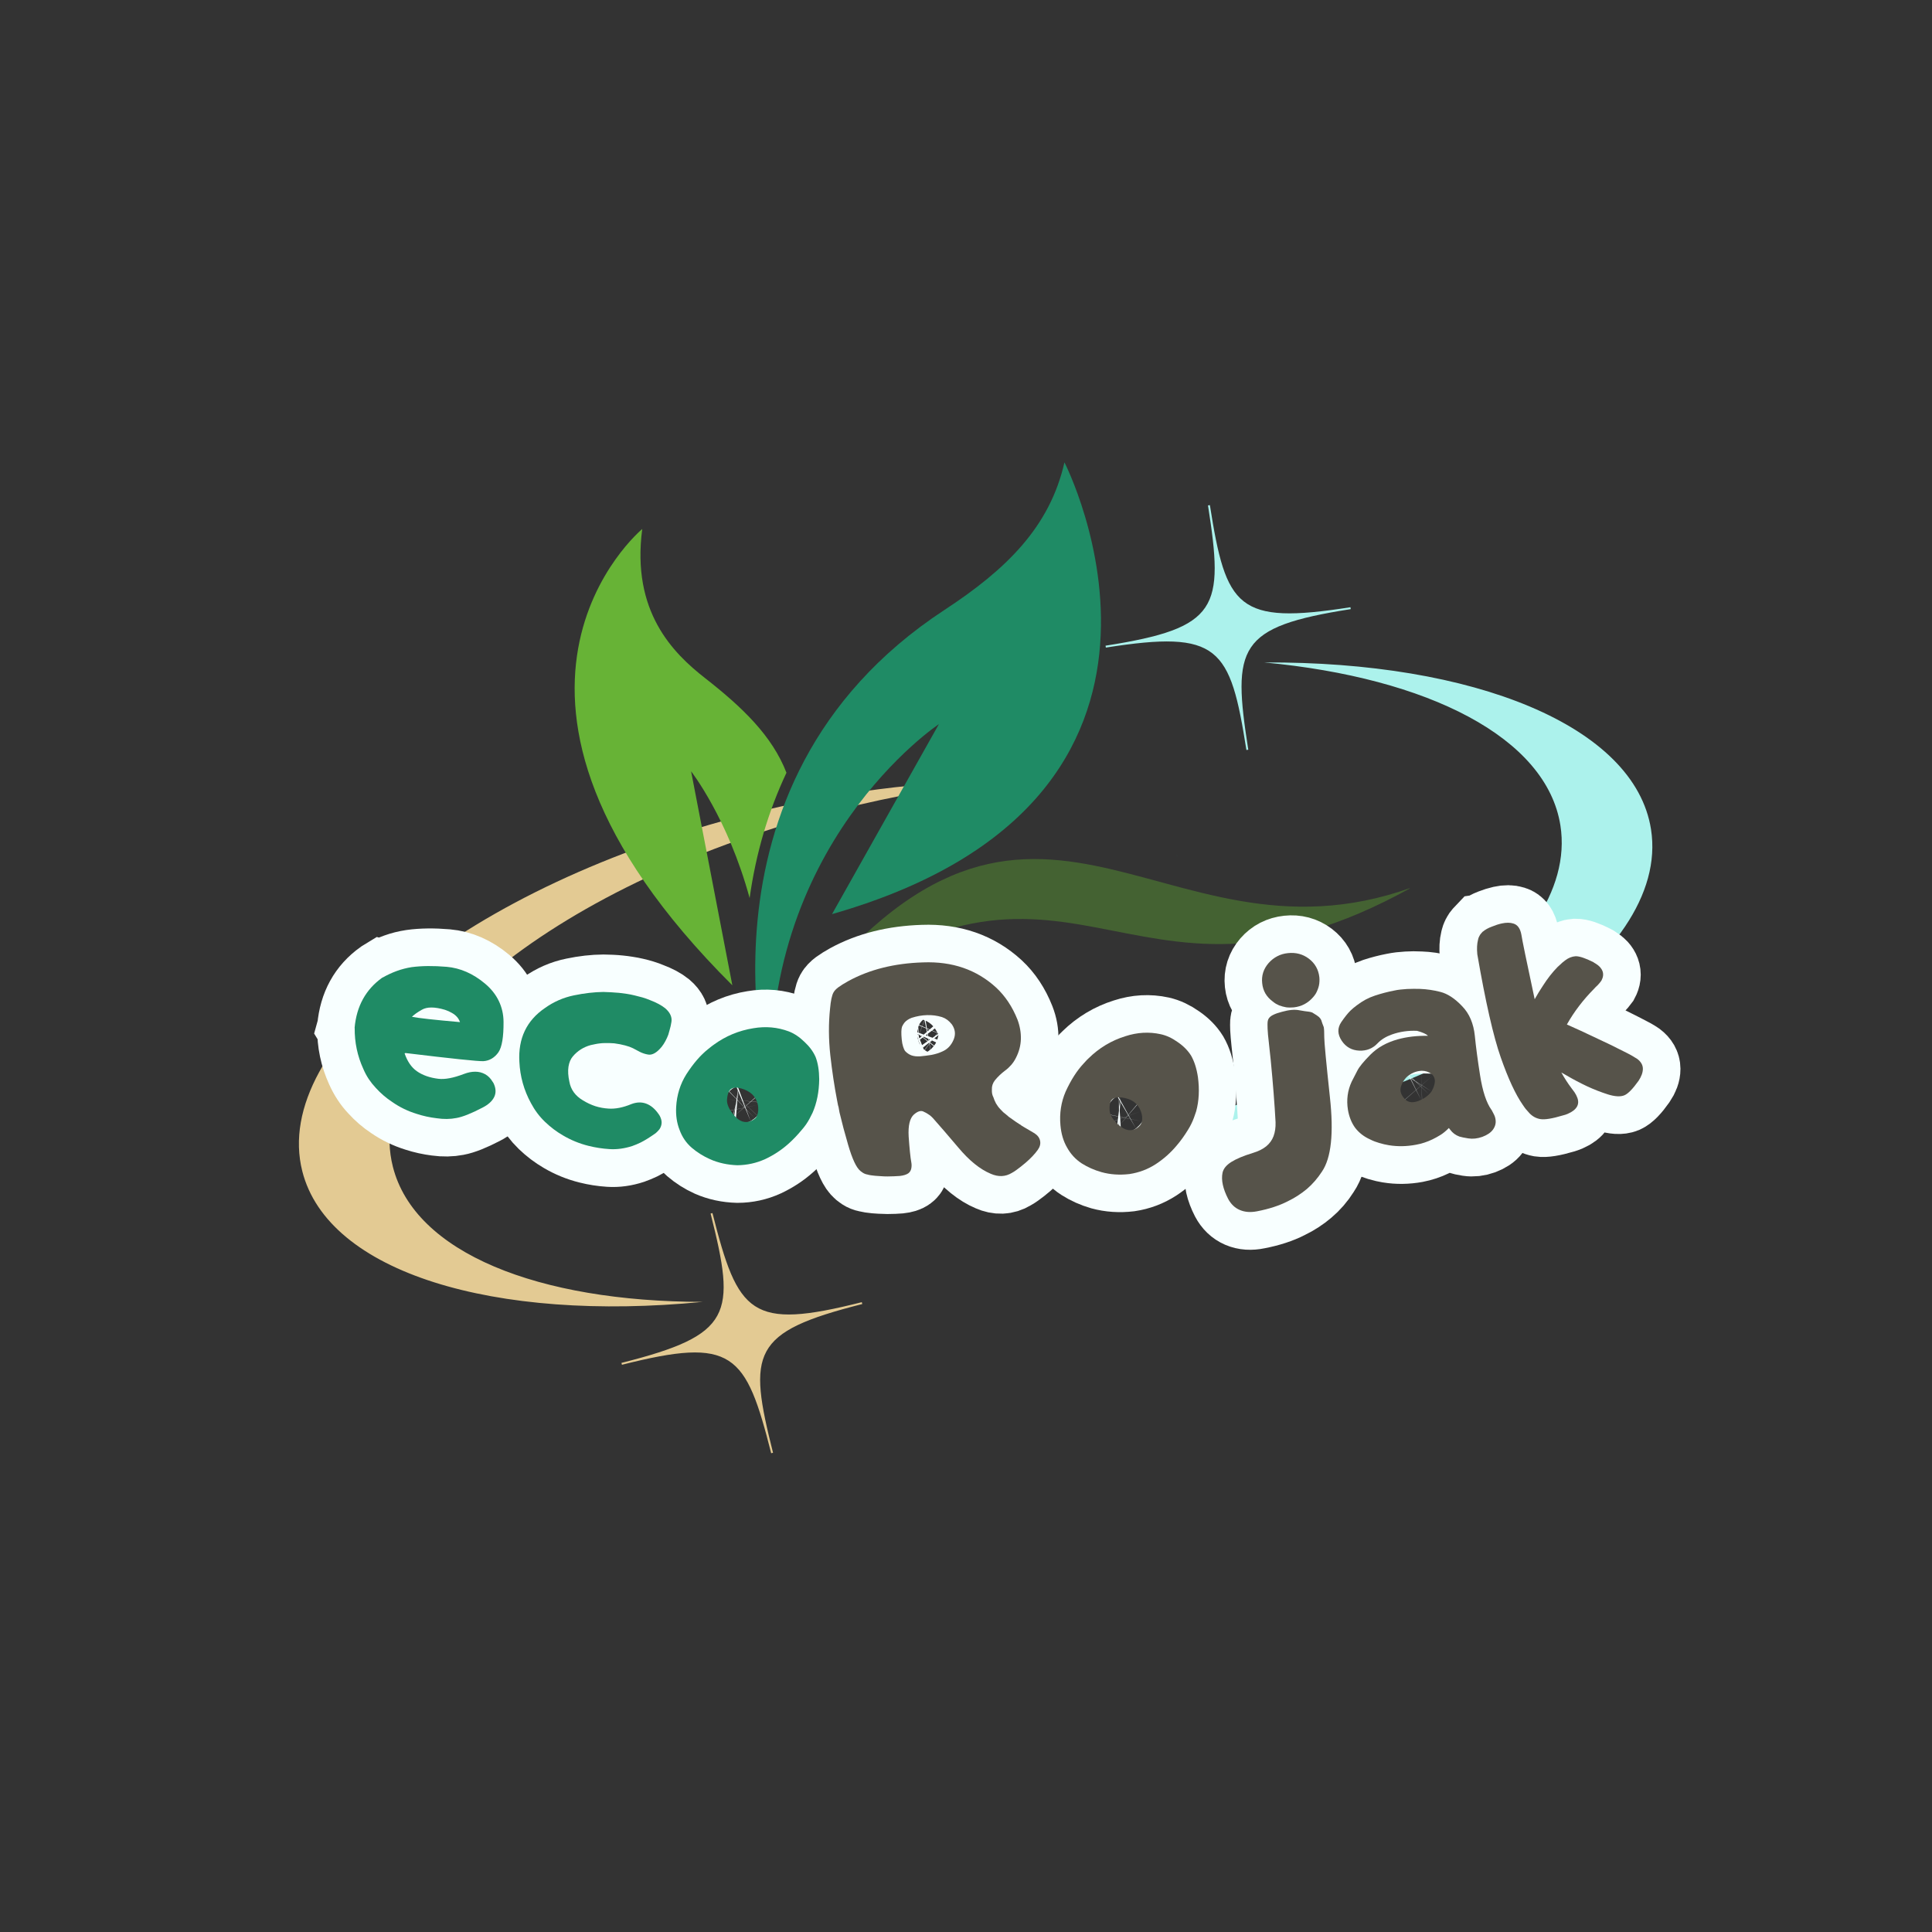 <svg xmlns="http://www.w3.org/2000/svg" xmlns:xlink="http://www.w3.org/1999/xlink" width="500" zoomAndPan="magnify" viewBox="0 0 375 375" height="500" preserveAspectRatio="xMidYMid meet" version="1.0"><rect x="0" y="0" width="375" height="375" fill="#333333" stroke="none"/><defs><g/><clipPath id="4eb5e86284"><path d="M 178 97 L 321 97 L 321 225 L 178 225 Z M 178 97 " clip-rule="nonzero"/></clipPath><clipPath id="455204bfe5"><path d="M 160.094 109.781 L 309.02 86.395 L 327.867 206.426 L 178.941 229.809 Z M 160.094 109.781 " clip-rule="nonzero"/></clipPath><clipPath id="7aa4ecff8c"><path d="M 160.094 109.781 L 309.02 86.395 L 327.867 206.426 L 178.941 229.809 Z M 160.094 109.781 " clip-rule="nonzero"/></clipPath><clipPath id="9630bc30fc"><path d="M 58 151 L 195 151 L 195 283 L 58 283 Z M 58 151 " clip-rule="nonzero"/></clipPath><clipPath id="6fbbad9983"><path d="M 47.273 182.629 L 193.43 145.695 L 223.199 263.492 L 77.043 300.426 Z M 47.273 182.629 " clip-rule="nonzero"/></clipPath><clipPath id="da6b093a45"><path d="M 223.055 263.602 L 76.902 300.535 L 47.133 182.738 L 193.289 145.805 Z M 223.055 263.602 " clip-rule="nonzero"/></clipPath><clipPath id="79fbf08fda"><path d="M 152 166 L 274 166 L 274 200 L 152 200 Z M 152 166 " clip-rule="nonzero"/></clipPath><clipPath id="06682f2db4"><path d="M 80.668 112.352 L 252.055 74.574 L 277.559 190.297 L 106.176 228.074 Z M 80.668 112.352 " clip-rule="nonzero"/></clipPath><clipPath id="b7d243905c"><path d="M 80.668 112.352 L 252.055 74.574 L 277.559 190.297 L 106.176 228.074 Z M 80.668 112.352 " clip-rule="nonzero"/></clipPath><clipPath id="ac9d21bdab"><path d="M 111 102 L 153 102 L 153 192 L 111 192 Z M 111 102 " clip-rule="nonzero"/></clipPath><clipPath id="3c5480251f"><path d="M 80.668 112.352 L 252.055 74.574 L 277.559 190.297 L 106.176 228.074 Z M 80.668 112.352 " clip-rule="nonzero"/></clipPath><clipPath id="626556d565"><path d="M 80.668 112.352 L 252.055 74.574 L 277.559 190.297 L 106.176 228.074 Z M 80.668 112.352 " clip-rule="nonzero"/></clipPath><clipPath id="a0bb253b17"><path d="M 146 89 L 214 89 L 214 214 L 146 214 Z M 146 89 " clip-rule="nonzero"/></clipPath><clipPath id="cf6bc36709"><path d="M 80.668 112.352 L 252.055 74.574 L 277.559 190.297 L 106.176 228.074 Z M 80.668 112.352 " clip-rule="nonzero"/></clipPath><clipPath id="54487848cd"><path d="M 80.668 112.352 L 252.055 74.574 L 277.559 190.297 L 106.176 228.074 Z M 80.668 112.352 " clip-rule="nonzero"/></clipPath><clipPath id="b82ae432e9"><path d="M 228 166 L 229 166 L 229 167 L 228 167 Z M 228 166 " clip-rule="nonzero"/></clipPath><clipPath id="90c035ce4c"><path d="M 80.668 112.352 L 252.055 74.574 L 277.559 190.297 L 106.176 228.074 Z M 80.668 112.352 " clip-rule="nonzero"/></clipPath><clipPath id="39fc254e09"><path d="M 80.668 112.352 L 252.055 74.574 L 277.559 190.297 L 106.176 228.074 Z M 80.668 112.352 " clip-rule="nonzero"/></clipPath></defs><g clip-path="url(#4eb5e86284)"><g clip-path="url(#455204bfe5)"><g clip-path="url(#7aa4ecff8c)"><path fill="#acf2ec" d="M 227.875 222.031 C 210.273 224.797 193.422 225.316 178.488 223.922 C 188.605 223.871 199.301 223.02 210.289 221.297 C 265.359 212.648 306.812 185.309 302.875 160.227 C 300.195 143.168 277.195 131.551 245.414 128.582 C 286.023 128.355 317.305 140.891 320.461 160.973 C 324.395 186.047 282.945 213.387 227.875 222.031 Z M 214.645 125.695 L 214.586 125.328 C 236.57 121.875 237.605 118.059 234.461 98.035 L 234.828 97.98 C 237.973 118 240.137 121.316 262.121 117.863 L 262.18 118.23 C 240.195 121.684 239.148 125.492 242.293 145.516 L 241.926 145.574 C 238.781 125.551 236.629 122.246 214.645 125.695 " fill-opacity="1" fill-rule="evenodd"/></g></g></g><g clip-path="url(#9630bc30fc)"><g clip-path="url(#6fbbad9983)"><g clip-path="url(#da6b093a45)"><path fill="#e3ca93" d="M 145.273 158.035 C 162.547 153.668 179.281 151.605 194.277 151.625 C 184.207 152.602 173.633 154.43 162.852 157.156 C 108.805 170.812 70.031 201.836 76.254 226.453 C 80.484 243.195 104.453 252.652 136.371 252.695 C 95.953 256.648 63.652 247.031 58.672 227.32 C 52.453 202.715 91.227 171.691 145.273 158.035 Z M 167.277 252.75 L 167.367 253.113 C 145.793 258.566 145.113 262.461 150.078 282.109 L 149.719 282.203 C 144.75 262.551 142.293 259.449 120.715 264.902 L 120.625 264.539 C 142.199 259.09 142.895 255.199 137.926 235.551 L 138.289 235.457 C 143.254 255.109 145.703 258.203 167.277 252.75 " fill-opacity="1" fill-rule="evenodd"/></g></g></g><g clip-path="url(#79fbf08fda)"><g clip-path="url(#06682f2db4)"><g clip-path="url(#b7d243905c)"><path fill="#446232" d="M 273.949 172.281 C 217.203 203.793 207.891 152.465 152.473 199.059 C 200.281 134.18 224.293 190.129 273.949 172.281 " fill-opacity="1" fill-rule="nonzero"/></g></g></g><g clip-path="url(#ac9d21bdab)"><g clip-path="url(#3c5480251f)"><g clip-path="url(#626556d565)"><path fill="#67b336" d="M 145.5 174.312 C 146.723 165.629 149.121 157.477 152.652 149.988 C 149.883 142.828 144.086 137.273 136.852 131.621 C 130.605 126.738 122.539 118.699 124.66 102.676 C 124.66 102.676 85.656 134.98 142.148 191.25 L 134.141 149.707 C 134.141 149.707 141.324 158.914 145.5 174.312 " fill-opacity="1" fill-rule="nonzero"/></g></g></g><g clip-path="url(#a0bb253b17)"><g clip-path="url(#cf6bc36709)"><g clip-path="url(#54487848cd)"><path fill="#1f8b65" d="M 149.75 213.109 C 147.074 163.914 182.238 140.555 182.238 140.555 L 161.496 177.43 C 240.109 154.945 206.609 89.742 206.609 89.742 C 203.758 102.328 195.273 110.559 183.301 118.402 C 131.367 152.434 149.75 213.109 149.75 213.109 " fill-opacity="1" fill-rule="nonzero"/></g></g></g><g clip-path="url(#b82ae432e9)"><g clip-path="url(#90c035ce4c)"><g clip-path="url(#39fc254e09)"><path fill="#1f8b65" d="M 228.488 166.141 C 228.445 166.055 228.422 166.008 228.422 166.008 C 228.422 166.023 228.418 166.035 228.414 166.051 C 228.43 166.07 228.457 166.102 228.488 166.141 " fill-opacity="1" fill-rule="nonzero"/></g></g></g><path stroke-linecap="butt" transform="matrix(0.787, 0.174, -0.174, 0.787, 76.567, 159.545)" fill="none" stroke-linejoin="miter" d="M 14.603 53.741 C 14.539 53.785 14.5 53.814 14.488 53.826 C 14.476 53.839 14.459 53.852 14.435 53.878 C 15.512 55.624 16.77 56.805 18.205 57.41 C 19.753 58.06 21.584 58.285 23.693 58.081 C 25.261 57.948 27.18 57.131 29.447 55.627 C 30.32 55.041 31.173 54.659 32.002 54.48 C 32.831 54.302 33.641 54.331 34.427 54.564 C 35.21 54.803 35.93 55.254 36.581 55.928 C 36.695 56.042 36.794 56.154 36.883 56.263 C 37.712 57.341 38.004 58.412 37.759 59.479 C 37.513 60.546 36.782 61.571 35.572 62.558 C 33.239 64.509 31.376 65.775 29.982 66.361 C 28.592 66.967 27.047 67.339 25.34 67.473 C 23.682 67.627 22.044 67.627 20.426 67.469 C 18.208 67.29 16.076 66.784 14.032 65.956 C 12.439 65.351 10.913 64.533 9.459 63.5 C 8.694 62.984 7.986 62.407 7.338 61.766 C 6.685 61.126 6.079 60.427 5.518 59.663 C 3.453 56.929 2.073 53.875 1.378 50.51 L 1.346 50.477 L 1.348 50.442 C 0.673 45.262 1.962 40.862 5.216 37.249 L 5.249 37.217 L 5.284 37.219 C 6.226 36.34 7.223 35.574 8.277 34.914 C 9.331 34.249 10.444 33.695 11.611 33.248 C 13.898 32.394 16.625 31.756 19.786 31.329 C 23.061 30.902 26.361 31.551 29.682 33.283 C 31.384 34.156 32.773 35.273 33.838 36.631 C 34.902 37.988 35.64 39.552 36.043 41.324 C 36.847 44.847 36.971 47.311 36.411 48.726 C 36.118 49.445 35.716 50.051 35.2 50.542 C 34.684 51.038 34.066 51.384 33.352 51.586 C 32.116 51.924 25.868 52.642 14.603 53.741 Z M 21.636 41.525 C 19.061 41.346 17.239 41.749 16.187 42.736 C 15.264 43.565 14.615 44.285 14.232 44.891 C 15.781 44.87 19.644 44.452 25.813 43.647 C 25.545 43.22 25.223 42.865 24.853 42.584 C 24.483 42.304 24.026 42.078 23.489 41.894 C 22.949 41.716 22.336 41.593 21.636 41.525 Z M 21.636 41.525 " stroke="#f8ffff" stroke-width="18.092" stroke-opacity="1" stroke-miterlimit="4"/><path stroke-linecap="butt" transform="matrix(0.797, 0.124, -0.124, 0.797, 105.902, 166.071)" fill="none" stroke-linejoin="miter" d="M 30.153 30.52 C 31.77 30.857 33.082 31.315 34.089 31.899 C 35.412 32.708 36.077 33.708 36.075 34.895 C 36.077 35.253 36.063 35.608 36.044 35.954 C 36.019 36.301 35.986 36.654 35.939 37.015 C 35.897 37.374 35.853 37.724 35.807 38.06 C 35.693 38.622 35.542 39.165 35.349 39.691 C 35.162 40.22 34.93 40.717 34.661 41.19 C 33.742 42.76 32.776 43.543 31.765 43.543 C 31.05 43.546 30.341 43.431 29.649 43.21 C 29.064 43.006 28.483 42.803 27.898 42.604 C 27.36 42.423 26.702 42.295 25.93 42.214 C 25.153 42.138 24.266 42.109 23.254 42.129 C 22.871 42.155 22.493 42.189 22.108 42.234 C 21.728 42.278 21.349 42.332 20.967 42.402 C 20.585 42.466 20.216 42.553 19.854 42.653 C 19.497 42.753 19.137 42.867 18.778 42.987 C 18.42 43.111 18.069 43.254 17.735 43.409 C 16.076 44.152 14.795 45.283 13.9 46.81 C 13.47 47.48 13.259 48.336 13.258 49.366 C 13.261 50.396 13.508 51.578 13.998 52.899 C 14.627 54.738 15.941 56.064 17.935 56.872 C 18.992 57.296 20.053 57.592 21.118 57.76 C 22.184 57.928 23.268 57.961 24.363 57.844 C 26.001 57.688 27.742 57.059 29.581 55.96 C 30.768 55.265 31.949 55.042 33.115 55.288 C 34.282 55.538 35.403 56.222 36.48 57.344 C 36.705 57.564 36.896 57.814 37.051 58.084 C 37.21 58.353 37.325 58.615 37.404 58.872 C 37.483 59.13 37.515 59.395 37.508 59.665 C 37.495 59.932 37.449 60.204 37.373 60.471 C 37.292 60.738 37.171 61.002 37.001 61.264 C 36.835 61.52 36.637 61.762 36.412 61.983 C 35.2 63.177 34.136 64.093 33.217 64.745 C 32.587 65.172 31.96 65.554 31.331 65.892 C 29.582 66.786 27.821 67.315 26.046 67.473 C 24.344 67.63 22.647 67.629 20.966 67.473 C 18.698 67.272 16.524 66.751 14.438 65.923 C 12.778 65.274 11.194 64.422 9.692 63.366 C 8.166 62.289 6.82 60.978 5.652 59.429 C 3.525 56.626 2.1 53.484 1.378 50.006 C 0.214 44.534 1.572 39.963 5.452 36.31 C 7.338 34.468 9.489 33.099 11.914 32.202 C 14.29 31.308 16.58 30.678 18.781 30.321 C 19.404 30.229 20.034 30.151 20.661 30.083 C 21.293 30.014 21.918 29.966 22.545 29.932 C 23.177 29.897 23.817 29.881 24.464 29.884 C 25.091 29.879 25.728 29.903 26.368 29.951 C 27.007 29.994 27.645 30.061 28.287 30.153 C 28.923 30.24 29.546 30.364 30.153 30.52 Z M 30.153 30.52 " stroke="#f8ffff" stroke-width="18.092" stroke-opacity="1" stroke-miterlimit="4"/><path stroke-linecap="butt" transform="matrix(0.803, 0.075, -0.075, 0.803, 135.132, 170.612)" fill="none" stroke-linejoin="miter" d="M 2.021 47.042 C 3.433 44.306 4.981 42.131 6.664 40.513 C 7.316 39.888 7.741 39.492 7.941 39.337 C 10.611 36.985 13.651 35.366 17.063 34.491 C 19.978 33.706 22.829 33.697 25.611 34.458 C 26.956 34.838 28.278 35.546 29.581 36.577 C 30.902 37.587 31.914 38.718 32.611 39.977 C 33.327 41.389 33.789 43.141 33.989 45.225 C 34.234 48.253 33.956 50.995 33.149 53.436 C 32.966 53.93 32.769 54.425 32.558 54.917 C 32.346 55.414 32.104 55.894 31.837 56.367 C 31.565 56.835 31.274 57.311 30.962 57.778 C 30.02 59.146 29.03 60.373 27.997 61.448 C 26.472 63.085 24.733 64.475 22.782 65.621 C 20.787 66.762 18.633 67.451 16.322 67.673 C 13.942 67.828 11.698 67.562 9.589 66.864 C 7.909 66.282 6.37 65.497 4.978 64.508 C 3.543 63.48 2.435 62.143 1.648 60.504 C 0.839 58.935 0.402 57.127 0.337 55.089 C 0.226 52.194 0.788 49.513 2.021 47.042 Z M 12.349 52.093 C 12.352 53.261 13.069 54.527 14.502 55.896 C 15.851 57.152 17.175 57.465 18.474 56.837 C 18.9 56.612 19.233 56.367 19.47 56.097 C 19.703 55.827 19.864 55.524 19.954 55.19 C 20.16 54.426 20.122 53.607 19.855 52.732 C 19.249 50.779 17.771 49.603 15.411 49.197 C 15.322 49.176 15.237 49.16 15.158 49.148 C 15.079 49.136 15.01 49.123 14.941 49.115 C 14.872 49.102 14.808 49.098 14.74 49.095 C 14.672 49.096 14.604 49.098 14.536 49.099 C 13.776 49.097 13.218 49.315 12.874 49.751 C 12.526 50.193 12.351 50.968 12.349 52.093 Z M 12.349 52.093 " stroke="#f8ffff" stroke-width="18.092" stroke-opacity="1" stroke-miterlimit="4"/><path stroke-linecap="butt" transform="matrix(0.806, 0.017, -0.017, 0.806, 161.731, 173.437)" fill="none" stroke-linejoin="miter" d="M -0.201 27.663 C -0.065 25.799 0.18 24.519 0.538 23.824 C 0.762 23.398 1.151 22.973 1.699 22.545 C 2.248 22.121 3.042 21.601 4.071 20.998 C 9.12 18.103 15.086 16.477 21.975 16.117 C 28.974 15.712 34.873 17.621 39.675 21.84 C 41.897 23.815 43.66 26.347 44.96 29.446 C 45.612 31.013 45.926 32.581 45.899 34.138 C 45.878 35.699 45.497 37.209 44.757 38.663 C 44.465 39.295 44.108 39.864 43.682 40.382 C 43.257 40.895 42.772 41.355 42.233 41.759 C 41.336 42.456 40.538 43.253 39.844 44.149 C 39.33 44.848 39.094 45.584 39.139 46.373 C 39.136 46.684 39.166 46.988 39.22 47.278 C 39.28 47.572 39.363 47.852 39.475 48.121 L 39.509 48.12 L 39.51 48.154 C 39.686 48.693 39.924 49.207 40.216 49.705 C 40.527 50.241 40.886 50.714 41.291 51.117 C 41.539 51.364 41.776 51.587 41.998 51.791 C 42.221 51.99 42.457 52.184 42.703 52.363 C 43.088 52.699 43.624 53.09 44.322 53.541 C 44.681 53.786 45.26 54.157 46.07 54.649 L 46.104 54.648 C 46.237 54.762 46.375 54.856 46.507 54.935 C 46.645 55.015 46.787 55.099 46.944 55.188 C 47.081 55.253 47.228 55.332 47.385 55.421 C 47.542 55.515 47.699 55.604 47.856 55.693 C 48.66 56.141 49.268 56.487 49.67 56.736 C 50.436 57.205 50.889 57.801 51.035 58.52 C 51.181 59.24 51.006 59.956 50.512 60.673 C 49.816 61.681 48.873 62.728 47.683 63.804 C 47.284 64.161 46.893 64.494 46.526 64.797 C 46.154 65.101 45.792 65.384 45.429 65.653 C 45.071 65.922 44.713 66.158 44.353 66.359 C 42.827 67.326 41.148 67.428 39.305 66.662 C 36.681 65.63 34.022 63.577 31.332 60.506 C 28.726 57.545 26.653 55.233 25.107 53.573 C 24.835 53.303 24.558 53.066 24.278 52.868 C 23.998 52.666 23.732 52.492 23.472 52.342 C 23.213 52.197 22.949 52.082 22.68 51.99 C 22.074 51.765 21.348 52.037 20.497 52.801 C 19.532 53.717 19.146 55.48 19.35 58.083 C 19.486 59.519 19.614 60.762 19.737 61.816 C 19.861 62.87 19.99 63.745 20.126 64.445 C 20.213 64.893 20.212 65.359 20.125 65.84 C 20.034 66.322 19.809 66.695 19.451 66.964 C 19.002 67.303 18.328 67.525 17.434 67.64 C 16.984 67.684 16.51 67.722 16.016 67.757 C 15.523 67.791 15.01 67.812 14.472 67.823 C 13.934 67.834 13.415 67.83 12.921 67.806 C 12.431 67.787 11.96 67.763 11.509 67.738 C 11.193 67.716 10.873 67.683 10.552 67.642 C 10.227 67.595 9.906 67.539 9.589 67.472 C 9.186 67.403 8.81 67.266 8.466 67.05 C 8.117 66.839 7.807 66.584 7.539 66.293 C 6.553 65.238 5.51 62.817 4.409 59.025 C 4.119 58.106 3.864 57.253 3.654 56.468 C 3.439 55.682 3.24 54.969 3.062 54.328 C 2.884 53.692 2.732 53.123 2.61 52.631 C 2.484 52.135 2.388 51.71 2.322 51.353 C 2.276 51.218 2.239 51.088 2.203 50.963 C 2.171 50.842 2.144 50.712 2.122 50.577 C 2.078 50.306 2.019 50.041 1.95 49.771 C 1.232 46.427 0.615 42.825 0.099 38.968 C -0.417 35.063 -0.514 31.294 -0.201 27.663 Z M 26.752 29.211 C 25.587 28.871 24.396 28.731 23.186 28.79 C 21.975 28.844 20.73 29.097 19.45 29.545 C 19.071 29.703 18.74 29.88 18.458 30.084 C 18.177 30.284 17.944 30.517 17.75 30.773 C 17.562 31.033 17.389 31.337 17.232 31.699 C 17.026 32.304 17.018 33.327 17.198 34.763 C 17.285 35.459 17.408 36.038 17.568 36.51 C 17.723 36.981 17.88 37.317 18.04 37.522 C 18.466 37.993 18.972 38.332 19.568 38.547 C 20.164 38.758 20.887 38.835 21.739 38.764 C 22.614 38.674 23.523 38.544 24.464 38.364 C 25.385 38.161 26.237 37.867 27.024 37.488 C 28.258 36.924 29.154 35.951 29.716 34.558 C 30.209 33.278 30.028 32.056 29.176 30.891 C 28.818 30.467 28.442 30.111 28.049 29.829 C 27.655 29.551 27.225 29.342 26.752 29.211 Z M 26.752 29.211 " stroke="#f8ffff" stroke-width="18.092" stroke-opacity="1" stroke-miterlimit="4"/><path stroke-linecap="butt" transform="matrix(0.805, -0.042, 0.042, 0.805, 203.237, 174.081)" fill="none" stroke-linejoin="miter" d="M 2.02 47.045 C 3.434 44.305 4.98 42.13 6.666 40.515 C 7.315 39.89 7.738 39.495 7.94 39.335 C 10.611 36.981 13.651 35.365 17.064 34.491 C 19.977 33.707 22.826 33.696 25.61 34.458 C 26.958 34.84 28.28 35.544 29.579 36.578 C 30.904 37.589 31.912 38.719 32.608 39.978 C 33.325 41.389 33.786 43.14 33.987 45.227 C 34.236 48.253 33.957 50.995 33.15 53.437 C 32.968 53.932 32.773 54.426 32.558 54.919 C 32.347 55.413 32.104 55.895 31.837 56.366 C 31.564 56.837 31.273 57.307 30.962 57.781 C 30.017 59.148 29.031 60.372 27.999 61.449 C 26.472 63.086 24.735 64.475 22.783 65.62 C 20.787 66.762 18.631 67.45 16.319 67.673 C 13.943 67.83 11.701 67.562 9.593 66.865 C 7.906 66.281 6.37 65.497 4.981 64.507 C 3.546 63.476 2.437 62.142 1.649 60.505 C 0.843 58.934 0.404 57.13 0.337 55.089 C 0.226 52.191 0.784 49.513 2.02 47.045 Z M 12.352 52.094 C 12.349 53.259 13.069 54.524 14.506 55.895 C 15.852 57.149 17.175 57.466 18.474 56.835 C 18.903 56.615 19.231 56.365 19.468 56.096 C 19.706 55.828 19.867 55.525 19.958 55.186 C 20.158 54.425 20.123 53.608 19.854 52.73 C 19.247 50.782 17.766 49.603 15.415 49.198 C 15.324 49.174 15.237 49.16 15.16 49.146 C 15.083 49.137 15.011 49.124 14.944 49.115 C 14.876 49.102 14.809 49.098 14.741 49.095 C 14.673 49.096 14.605 49.097 14.537 49.099 C 13.775 49.098 13.22 49.316 12.872 49.754 C 12.524 50.192 12.353 50.969 12.352 52.094 Z M 12.352 52.094 " stroke="#f8ffff" stroke-width="18.092" stroke-opacity="1" stroke-miterlimit="4"/><path stroke-linecap="butt" transform="matrix(0.802, -0.086, 0.086, 0.802, 230.555, 172.618)" fill="none" stroke-linejoin="miter" d="M 29.245 24.396 C 29.245 24.756 29.218 25.104 29.158 25.439 C 29.102 25.774 29.018 26.106 28.906 26.43 C 28.797 26.76 28.662 27.072 28.502 27.376 C 28.349 27.677 28.161 27.969 27.947 28.248 C 27.736 28.527 27.493 28.794 27.224 29.038 C 26.552 29.668 25.805 30.144 24.985 30.47 C 24.166 30.797 23.286 30.957 22.346 30.959 C 22.029 30.959 21.724 30.941 21.42 30.908 C 21.117 30.876 20.825 30.821 20.546 30.742 C 20.262 30.663 19.985 30.57 19.703 30.472 C 19.422 30.369 19.152 30.247 18.895 30.098 C 18.638 29.954 18.391 29.796 18.156 29.629 C 17.92 29.463 17.688 29.263 17.463 29.039 C 16.795 28.412 16.28 27.704 15.935 26.922 C 15.586 26.134 15.412 25.292 15.411 24.395 C 15.412 22.558 16.095 20.999 17.465 19.717 C 18.14 19.092 18.883 18.621 19.706 18.305 C 20.524 17.992 21.403 17.833 22.343 17.836 C 24.254 17.835 25.878 18.462 27.225 19.716 C 28.57 20.995 29.246 22.559 29.245 24.396 Z M 15.479 42.836 C 15.482 42.164 15.482 41.389 15.478 40.517 C 15.479 39.64 15.478 38.962 15.481 38.48 C 15.479 37.998 15.483 37.452 15.499 36.85 C 15.51 36.242 15.526 35.771 15.548 35.432 C 15.569 35.098 15.596 34.755 15.633 34.408 C 15.665 34.061 15.714 33.783 15.785 33.581 C 15.85 33.384 15.931 33.212 16.018 33.08 C 16.152 32.875 16.331 32.704 16.557 32.558 C 16.782 32.411 17.048 32.288 17.366 32.186 C 17.679 32.088 17.98 32.003 18.275 31.932 C 18.565 31.866 18.947 31.799 19.417 31.733 C 21.144 31.439 22.545 31.462 23.625 31.802 C 24.542 32.07 25.305 32.269 25.914 32.407 C 26.138 32.45 26.382 32.539 26.65 32.675 C 26.787 32.763 26.976 32.91 27.223 33.112 L 27.664 33.451 C 27.73 33.517 27.8 33.587 27.879 33.669 C 27.959 33.746 28.043 33.828 28.135 33.92 C 28.27 34.076 28.367 34.218 28.436 34.342 C 28.506 34.462 28.558 34.614 28.602 34.794 L 28.604 34.828 L 28.774 35.602 C 28.838 35.784 28.919 36.075 29.007 36.479 L 29.009 36.509 C 29.053 36.913 29.006 37.722 28.872 38.935 C 28.759 40.034 28.703 44.848 28.705 53.37 C 28.728 62.1 27.459 67.963 24.901 70.969 C 23.712 72.475 22.358 73.743 20.83 74.774 C 19.307 75.805 17.689 76.627 15.983 77.229 C 13.833 78.062 11.285 78.599 8.345 78.845 C 6.754 79.002 5.391 78.764 4.256 78.121 C 3.125 77.484 2.286 76.488 1.748 75.144 C 0.761 72.563 0.529 70.443 1.043 68.783 C 1.358 67.798 2.159 66.997 3.449 66.379 C 4.738 65.761 6.539 65.228 8.853 64.778 C 10.197 64.512 11.314 64.09 12.199 63.517 C 13.083 62.944 13.758 62.198 14.216 61.277 C 14.68 60.361 14.953 59.26 15.041 57.983 C 15.267 53.763 15.411 48.716 15.479 42.836 Z M 15.479 42.836 " stroke="#f8ffff" stroke-width="18.092" stroke-opacity="1" stroke-miterlimit="4"/><path stroke-linecap="butt" transform="matrix(0.796, -0.129, 0.129, 0.796, 253.567, 170.255)" fill="none" stroke-linejoin="miter" d="M 14.506 53.235 C 13.918 54.224 14.022 55.311 14.806 56.499 C 15.546 57.62 16.835 57.903 18.679 57.344 C 19.104 57.207 19.496 57.054 19.853 56.887 C 20.214 56.719 20.523 56.539 20.779 56.35 C 21.037 56.156 21.266 55.953 21.47 55.726 C 21.783 55.369 22.04 54.994 22.242 54.599 C 22.448 54.206 22.579 53.82 22.646 53.438 C 22.694 53.235 22.709 53.05 22.697 52.882 C 22.686 52.713 22.658 52.551 22.614 52.397 C 22.571 52.238 22.505 52.099 22.428 51.974 C 22.35 51.848 22.243 51.723 22.107 51.588 C 21.528 50.983 20.799 50.61 19.922 50.477 C 19.61 50.431 19.294 50.414 18.978 50.427 C 18.667 50.435 18.341 50.48 18.003 50.563 C 17.667 50.641 17.319 50.756 16.96 50.914 C 15.976 51.319 15.153 52.093 14.506 53.235 Z M 20.391 40.819 C 18.329 40.371 16.289 40.325 14.267 40.683 C 12.765 40.955 11.509 41.467 10.501 42.231 C 9.155 43.265 7.616 43.613 5.889 43.274 C 4.116 42.917 2.85 41.916 2.085 40.28 C 1.301 38.552 1.504 37.059 2.69 35.803 C 3.657 34.773 4.531 33.987 5.316 33.447 C 5.877 33.047 6.449 32.698 7.032 32.405 C 7.794 32.003 8.565 31.667 9.341 31.396 C 10.111 31.128 10.914 30.925 11.746 30.79 C 13.313 30.544 14.888 30.397 16.456 30.352 C 16.995 30.332 17.525 30.33 18.056 30.352 C 18.583 30.374 19.107 30.415 19.637 30.472 C 20.163 30.528 20.683 30.592 21.2 30.671 C 21.718 30.751 22.222 30.847 22.715 30.957 C 24.332 31.274 25.892 31.767 27.393 32.438 C 29.032 33.136 30.567 34.535 32.001 36.648 C 32.743 37.701 33.271 38.862 33.585 40.13 C 33.899 41.398 34.009 42.747 33.923 44.186 C 33.741 46.876 33.641 50.06 33.617 53.742 C 33.598 57.666 34.057 60.583 34.999 62.489 L 35.033 62.524 L 35.066 62.593 C 35.177 62.905 35.289 63.243 35.403 63.6 C 35.561 64.048 35.628 64.51 35.605 64.983 C 35.58 65.833 35.232 66.586 34.562 67.238 C 33.933 67.843 33.001 68.266 31.768 68.512 C 30.558 68.738 29.433 68.683 28.402 68.348 C 27.462 68.034 26.774 67.765 26.349 67.539 C 25.498 67.067 24.858 66.418 24.433 65.588 C 24.385 65.521 24.348 65.446 24.312 65.367 C 24.28 65.288 24.24 65.203 24.195 65.117 C 23.321 65.721 22.547 66.17 21.875 66.463 C 21.223 66.731 20.562 66.967 19.891 67.167 C 19.215 67.371 18.532 67.525 17.836 67.638 C 17.14 67.751 16.422 67.821 15.682 67.843 C 13.437 67.886 11.308 67.574 9.287 66.897 C 8.907 66.762 8.532 66.623 8.163 66.479 C 7.789 66.33 7.428 66.168 7.068 65.992 C 6.71 65.811 6.362 65.627 6.025 65.435 C 5.688 65.243 5.349 65.035 5.012 64.814 C 3.671 63.913 2.635 62.793 1.916 61.449 C 1.248 60.123 0.909 58.61 0.906 56.906 C 0.907 54.482 1.56 52.305 2.861 50.376 C 3.512 49.48 4.106 48.659 4.644 47.917 C 5.251 47.112 6.493 46.023 8.38 44.655 C 9.365 43.937 10.445 43.366 11.609 42.937 C 12.777 42.513 14.042 42.222 15.413 42.062 C 17.725 41.819 20.167 41.926 22.751 42.4 C 22.459 41.931 21.671 41.4 20.391 40.819 Z M 20.391 40.819 " stroke="#f8ffff" stroke-width="18.092" stroke-opacity="1" stroke-miterlimit="4"/><path stroke-linecap="butt" transform="matrix(0.787, -0.176, 0.176, 0.787, 281.073, 165.818)" fill="none" stroke-linejoin="miter" d="M 12.722 38.598 C 13.548 37.656 14.428 36.746 15.343 35.873 C 16.827 34.413 18.32 33.204 19.822 32.239 C 20.046 32.101 20.27 31.967 20.494 31.833 C 20.717 31.7 20.95 31.568 21.186 31.447 C 21.418 31.32 21.662 31.206 21.906 31.092 C 22.805 30.668 23.693 30.519 24.566 30.655 C 25.484 30.836 26.788 31.62 28.473 33.01 C 28.517 33.055 28.566 33.101 28.621 33.147 C 28.676 33.19 28.729 33.241 28.771 33.295 C 28.817 33.355 28.861 33.405 28.905 33.45 C 29.624 34.122 30.035 34.835 30.135 35.587 C 30.235 36.335 29.983 37.063 29.38 37.757 C 29.201 37.915 29.013 38.067 28.823 38.208 C 28.631 38.354 28.435 38.498 28.236 38.633 C 27.873 38.834 27.55 39.035 27.256 39.237 C 25.689 40.247 24.214 41.336 22.831 42.501 C 21.452 43.667 20.156 44.911 18.946 46.234 C 19.753 46.842 20.729 47.582 21.874 48.459 C 23.42 49.625 24.991 50.835 26.586 52.092 C 27.122 52.495 27.642 52.899 28.133 53.302 C 28.628 53.706 29.11 54.102 29.582 54.481 C 30.052 54.864 30.501 55.233 30.927 55.591 C 31.62 56.154 32.193 56.635 32.643 57.038 C 33.089 57.441 33.441 57.778 33.688 58.047 C 34.405 58.903 34.669 59.766 34.478 60.642 C 34.287 61.513 33.732 62.377 32.81 63.233 C 31.063 64.823 29.703 65.71 28.739 65.891 C 27.731 66.067 26.428 65.701 24.837 64.779 C 24.117 64.354 23.387 63.893 22.648 63.399 C 21.909 62.906 21.166 62.367 20.428 61.785 C 18.921 60.618 17.52 59.425 16.222 58.216 C 15.816 57.857 15.444 57.52 15.108 57.207 C 15.58 58.733 16.097 60.125 16.66 61.383 C 16.814 61.76 16.983 62.155 17.161 62.558 C 17.363 63.03 17.499 63.512 17.567 64.004 C 17.791 65.732 16.748 66.82 14.437 67.27 C 14.054 67.339 13.663 67.38 13.26 67.404 C 10.588 67.585 8.751 67.471 7.74 67.066 C 6.822 66.687 6.081 66.049 5.518 65.148 C 5.271 64.745 5.052 64.349 4.862 63.954 C 4.671 63.563 4.5 63.177 4.342 62.794 C 3.198 59.966 2.312 55.875 1.682 50.51 C 1.055 45.171 1.033 36.67 1.616 25.003 L 1.614 24.968 L 1.617 24.933 C 1.773 23.658 2.077 22.569 2.526 21.671 C 2.592 21.512 2.662 21.374 2.745 21.249 C 2.822 21.127 2.909 21.002 3.011 20.881 C 3.114 20.755 3.218 20.644 3.331 20.541 C 3.442 20.441 3.562 20.349 3.687 20.258 C 3.807 20.166 3.936 20.075 4.07 19.986 L 4.105 19.989 C 4.756 19.653 5.554 19.415 6.492 19.283 C 7.392 19.146 8.212 19.077 8.951 19.079 C 10.074 19.077 10.994 19.293 11.713 19.717 C 12.63 20.235 13.059 21.245 12.99 22.749 C 12.898 23.915 12.811 29.199 12.722 38.598 Z M 12.722 38.598 " stroke="#f8ffff" stroke-width="18.092" stroke-opacity="1" stroke-miterlimit="4"/><g fill="#1f8b65" fill-opacity="1"><g transform="translate(64.894, 212.283)"><g><path d="M 13.812 -7.891 C 13.738 -7.867 13.695 -7.852 13.688 -7.844 C 13.688 -7.844 13.672 -7.832 13.641 -7.812 C 14.18 -6.25 14.969 -5.102 16 -4.375 C 17.102 -3.594 18.5 -3.098 20.188 -2.891 C 21.457 -2.734 23.113 -3.047 25.156 -3.828 C 25.945 -4.129 26.68 -4.273 27.359 -4.266 C 28.047 -4.266 28.68 -4.102 29.266 -3.781 C 29.848 -3.457 30.328 -2.977 30.703 -2.344 C 30.785 -2.238 30.852 -2.133 30.906 -2.031 C 31.375 -1.039 31.414 -0.148 31.031 0.641 C 30.645 1.441 29.891 2.129 28.766 2.703 C 26.598 3.836 24.91 4.508 23.703 4.719 C 22.504 4.957 21.223 4.973 19.859 4.766 C 18.523 4.609 17.238 4.328 16 3.922 C 14.281 3.398 12.691 2.629 11.234 1.609 C 10.086 0.859 9.023 -0.051 8.047 -1.125 C 7.547 -1.656 7.094 -2.223 6.688 -2.828 C 6.281 -3.441 5.926 -4.102 5.625 -4.812 C 4.477 -7.32 3.922 -9.969 3.953 -12.75 L 3.922 -12.781 L 3.938 -12.797 C 4.312 -16.984 6.098 -20.223 9.297 -22.516 L 9.328 -22.531 L 9.359 -22.531 C 10.254 -23.039 11.172 -23.469 12.109 -23.812 C 13.055 -24.156 14.023 -24.406 15.016 -24.562 C 16.973 -24.82 19.234 -24.844 21.797 -24.625 C 24.441 -24.395 26.922 -23.312 29.234 -21.375 C 30.422 -20.383 31.316 -19.258 31.922 -18 C 32.523 -16.75 32.832 -15.395 32.844 -13.938 C 32.863 -11.02 32.535 -9.055 31.859 -8.047 C 31.492 -7.523 31.062 -7.113 30.562 -6.812 C 30.07 -6.52 29.531 -6.352 28.938 -6.312 C 27.906 -6.27 22.863 -6.797 13.812 -7.891 Z M 21.469 -16.281 C 19.469 -16.875 17.969 -16.875 16.969 -16.281 C 16.102 -15.789 15.469 -15.336 15.062 -14.922 C 16.281 -14.672 19.391 -14.328 24.391 -13.891 C 24.254 -14.273 24.062 -14.609 23.812 -14.891 C 23.57 -15.172 23.254 -15.426 22.859 -15.656 C 22.461 -15.895 22 -16.102 21.469 -16.281 Z M 21.469 -16.281 "/></g></g></g><g fill="#1f8b65" fill-opacity="1"><g transform="translate(97.607, 219.445)"><g><path d="M 28.547 -25.328 C 29.785 -24.859 30.77 -24.332 31.5 -23.75 C 32.457 -22.926 32.863 -22.039 32.719 -21.094 C 32.676 -20.82 32.625 -20.547 32.562 -20.266 C 32.5 -19.992 32.426 -19.719 32.344 -19.438 C 32.258 -19.156 32.18 -18.879 32.109 -18.609 C 31.953 -18.191 31.766 -17.781 31.547 -17.375 C 31.336 -16.977 31.098 -16.609 30.828 -16.266 C 29.891 -15.129 29.02 -14.625 28.219 -14.75 C 27.645 -14.844 27.098 -15.02 26.578 -15.281 C 26.129 -15.508 25.688 -15.742 25.25 -15.984 C 24.832 -16.191 24.32 -16.375 23.719 -16.531 C 23.113 -16.695 22.41 -16.832 21.609 -16.938 C 21.305 -16.957 21 -16.973 20.688 -16.984 C 20.383 -16.992 20.07 -16.992 19.75 -16.984 C 19.438 -16.984 19.129 -16.961 18.828 -16.922 C 18.535 -16.891 18.238 -16.844 17.938 -16.781 C 17.633 -16.727 17.336 -16.664 17.047 -16.594 C 15.641 -16.207 14.477 -15.469 13.562 -14.375 C 13.145 -13.883 12.867 -13.227 12.734 -12.406 C 12.609 -11.582 12.664 -10.613 12.906 -9.5 C 13.176 -7.957 14.055 -6.742 15.547 -5.859 C 16.328 -5.379 17.129 -5.004 17.953 -4.734 C 18.785 -4.473 19.645 -4.316 20.531 -4.266 C 21.863 -4.18 23.332 -4.473 24.938 -5.141 C 25.977 -5.535 26.945 -5.562 27.844 -5.219 C 28.738 -4.883 29.539 -4.203 30.25 -3.172 C 30.406 -2.961 30.523 -2.742 30.609 -2.516 C 30.703 -2.285 30.766 -2.062 30.797 -1.844 C 30.828 -1.625 30.82 -1.41 30.781 -1.203 C 30.75 -0.992 30.68 -0.785 30.578 -0.578 C 30.484 -0.367 30.348 -0.176 30.172 0 C 30.004 0.188 29.828 0.359 29.641 0.516 C 28.523 1.305 27.562 1.906 26.75 2.312 C 26.188 2.582 25.641 2.812 25.109 3 C 23.586 3.488 22.113 3.688 20.688 3.594 C 19.312 3.508 17.961 3.301 16.641 2.969 C 14.867 2.531 13.203 1.848 11.641 0.922 C 10.398 0.203 9.242 -0.672 8.172 -1.703 C 7.086 -2.742 6.18 -3.953 5.453 -5.328 C 4.086 -7.828 3.336 -10.508 3.203 -13.375 C 2.953 -17.883 4.602 -21.352 8.156 -23.781 C 9.875 -25.008 11.758 -25.832 13.812 -26.25 C 15.812 -26.664 17.707 -26.883 19.5 -26.906 C 20.02 -26.895 20.531 -26.875 21.031 -26.844 C 21.539 -26.82 22.047 -26.785 22.547 -26.734 C 23.055 -26.68 23.57 -26.613 24.094 -26.531 C 24.582 -26.457 25.078 -26.359 25.578 -26.234 C 26.086 -26.117 26.594 -25.988 27.094 -25.844 C 27.594 -25.695 28.078 -25.523 28.547 -25.328 Z M 28.547 -25.328 "/></g></g></g><g fill="#1f8b65" fill-opacity="1"><g transform="translate(130.086, 224.391)"><g><path d="M 3.125 -15.859 C 4.469 -17.953 5.875 -19.582 7.344 -20.75 C 7.906 -21.207 8.273 -21.492 8.453 -21.609 C 10.766 -23.297 13.328 -24.363 16.141 -24.812 C 18.535 -25.219 20.82 -25.016 23 -24.203 C 24.062 -23.797 25.07 -23.125 26.031 -22.188 C 27.02 -21.281 27.75 -20.297 28.219 -19.234 C 28.676 -18.047 28.91 -16.602 28.922 -14.906 C 28.891 -12.457 28.457 -10.285 27.625 -8.391 C 27.445 -8.016 27.254 -7.633 27.047 -7.25 C 26.836 -6.863 26.609 -6.488 26.359 -6.125 C 26.109 -5.77 25.832 -5.422 25.531 -5.078 C 24.676 -4.047 23.801 -3.133 22.906 -2.344 C 21.551 -1.145 20.047 -0.16 18.391 0.609 C 16.703 1.367 14.922 1.758 13.047 1.781 C 11.129 1.719 9.352 1.328 7.719 0.609 C 6.406 0.016 5.227 -0.723 4.188 -1.609 C 3.102 -2.547 2.312 -3.707 1.812 -5.094 C 1.289 -6.414 1.07 -7.895 1.156 -9.531 C 1.289 -11.863 1.945 -13.973 3.125 -15.859 Z M 11.031 -11.031 C 10.938 -10.094 11.422 -9.02 12.484 -7.812 C 13.461 -6.707 14.5 -6.359 15.594 -6.766 C 15.957 -6.922 16.242 -7.094 16.453 -7.281 C 16.66 -7.469 16.812 -7.695 16.906 -7.969 C 17.113 -8.562 17.148 -9.223 17.016 -9.953 C 16.68 -11.566 15.582 -12.629 13.719 -13.141 C 13.645 -13.148 13.578 -13.164 13.516 -13.188 C 13.453 -13.207 13.395 -13.223 13.344 -13.234 C 13.289 -13.242 13.234 -13.25 13.172 -13.25 C 13.117 -13.258 13.066 -13.27 13.016 -13.281 C 12.398 -13.332 11.938 -13.191 11.625 -12.859 C 11.312 -12.535 11.113 -11.926 11.031 -11.031 Z M 11.031 -11.031 "/></g></g></g><g fill="#56534a" fill-opacity="1"><g transform="translate(160.619, 227.44)"><g><path d="M 0.5 -31.719 C 0.633 -33.219 0.852 -34.242 1.156 -34.797 C 1.344 -35.141 1.66 -35.477 2.109 -35.812 C 2.555 -36.145 3.203 -36.547 4.047 -37.016 C 8.16 -39.266 13 -40.473 18.562 -40.641 C 24.219 -40.859 28.941 -39.227 32.734 -35.75 C 34.492 -34.113 35.875 -32.039 36.875 -29.531 C 37.352 -28.25 37.57 -26.977 37.531 -25.719 C 37.488 -24.469 37.164 -23.258 36.562 -22.094 C 36.312 -21.594 36.008 -21.141 35.656 -20.734 C 35.301 -20.328 34.906 -19.961 34.469 -19.641 C 33.738 -19.098 33.082 -18.473 32.5 -17.766 C 32.07 -17.211 31.875 -16.613 31.906 -15.969 C 31.895 -15.719 31.906 -15.473 31.938 -15.234 C 31.977 -15.004 32.047 -14.781 32.141 -14.562 L 32.172 -14.562 L 32.172 -14.531 C 32.305 -14.102 32.484 -13.68 32.703 -13.266 C 32.953 -12.836 33.238 -12.457 33.562 -12.125 C 33.75 -11.914 33.93 -11.727 34.109 -11.562 C 34.297 -11.395 34.488 -11.238 34.688 -11.094 C 34.977 -10.812 35.398 -10.488 35.953 -10.125 C 36.242 -9.906 36.703 -9.594 37.328 -9.188 L 37.359 -9.188 C 37.461 -9.102 37.566 -9.023 37.672 -8.953 C 37.785 -8.879 37.906 -8.805 38.031 -8.734 C 38.133 -8.68 38.25 -8.613 38.375 -8.531 C 38.5 -8.457 38.625 -8.383 38.75 -8.312 C 39.395 -7.945 39.879 -7.66 40.203 -7.453 C 40.805 -7.055 41.16 -6.566 41.266 -5.984 C 41.379 -5.41 41.227 -4.832 40.812 -4.25 C 40.238 -3.445 39.461 -2.625 38.484 -1.781 C 38.148 -1.5 37.832 -1.238 37.531 -1 C 37.227 -0.758 36.93 -0.535 36.641 -0.328 C 36.359 -0.117 36.07 0.062 35.781 0.219 C 34.531 0.977 33.164 1.035 31.688 0.391 C 29.594 -0.484 27.488 -2.188 25.375 -4.719 C 23.32 -7.145 21.688 -9.039 20.469 -10.406 C 20.258 -10.633 20.039 -10.832 19.812 -11 C 19.582 -11.164 19.363 -11.305 19.156 -11.422 C 18.957 -11.535 18.754 -11.633 18.547 -11.719 C 18.055 -11.914 17.461 -11.711 16.766 -11.109 C 15.973 -10.391 15.633 -8.973 15.75 -6.859 C 15.832 -5.703 15.914 -4.695 16 -3.844 C 16.082 -3 16.176 -2.297 16.281 -1.734 C 16.344 -1.359 16.332 -0.977 16.25 -0.594 C 16.164 -0.219 15.977 0.078 15.688 0.297 C 15.32 0.555 14.773 0.727 14.047 0.812 C 13.68 0.832 13.301 0.852 12.906 0.875 C 12.508 0.895 12.094 0.906 11.656 0.906 C 11.219 0.906 10.801 0.891 10.406 0.859 C 10.008 0.836 9.629 0.812 9.266 0.781 C 9.016 0.758 8.754 0.727 8.484 0.688 C 8.223 0.656 7.973 0.602 7.734 0.531 C 7.41 0.477 7.109 0.359 6.828 0.172 C 6.547 -0.004 6.301 -0.207 6.094 -0.438 C 5.312 -1.312 4.508 -3.285 3.688 -6.359 C 3.469 -7.109 3.273 -7.797 3.109 -8.422 C 2.953 -9.055 2.805 -9.633 2.672 -10.156 C 2.535 -10.676 2.422 -11.133 2.328 -11.531 C 2.242 -11.938 2.18 -12.285 2.141 -12.578 C 2.109 -12.691 2.078 -12.797 2.047 -12.891 C 2.016 -12.992 1.992 -13.098 1.984 -13.203 C 1.953 -13.422 1.91 -13.641 1.859 -13.859 C 1.336 -16.566 0.898 -19.477 0.547 -22.594 C 0.203 -25.75 0.188 -28.789 0.5 -31.719 Z M 22.203 -30.031 C 21.266 -30.312 20.305 -30.438 19.328 -30.406 C 18.348 -30.383 17.344 -30.207 16.312 -29.875 C 16 -29.75 15.727 -29.609 15.5 -29.453 C 15.27 -29.297 15.07 -29.113 14.906 -28.906 C 14.75 -28.695 14.602 -28.453 14.469 -28.172 C 14.312 -27.691 14.289 -26.867 14.406 -25.703 C 14.457 -25.148 14.547 -24.68 14.672 -24.297 C 14.797 -23.91 14.914 -23.633 15.031 -23.469 C 15.375 -23.082 15.781 -22.797 16.25 -22.609 C 16.727 -22.43 17.312 -22.363 18 -22.406 C 18.707 -22.469 19.441 -22.562 20.203 -22.688 C 20.953 -22.832 21.645 -23.051 22.281 -23.344 C 23.281 -23.77 24.016 -24.539 24.484 -25.656 C 24.91 -26.688 24.789 -27.676 24.125 -28.625 C 23.844 -28.977 23.547 -29.27 23.234 -29.5 C 22.922 -29.727 22.578 -29.906 22.203 -30.031 Z M 22.203 -30.031 "/></g></g></g><g fill="#56534a" fill-opacity="1"><g transform="translate(206.064, 228.022)"><g><path d="M 0.781 -16.156 C 1.812 -18.406 2.973 -20.219 4.266 -21.594 C 4.742 -22.133 5.062 -22.469 5.219 -22.594 C 7.27 -24.613 9.648 -26.047 12.359 -26.891 C 14.672 -27.648 16.961 -27.781 19.234 -27.281 C 20.348 -27.039 21.445 -26.531 22.531 -25.75 C 23.645 -24.988 24.508 -24.113 25.125 -23.125 C 25.758 -22.02 26.203 -20.629 26.453 -18.953 C 26.773 -16.535 26.66 -14.32 26.109 -12.312 C 25.984 -11.914 25.844 -11.508 25.688 -11.094 C 25.539 -10.688 25.367 -10.285 25.172 -9.891 C 24.984 -9.504 24.77 -9.117 24.531 -8.734 C 23.832 -7.586 23.094 -6.562 22.312 -5.656 C 21.156 -4.27 19.805 -3.07 18.266 -2.062 C 16.723 -1.062 15.023 -0.422 13.172 -0.141 C 11.254 0.086 9.438 -0.035 7.719 -0.516 C 6.332 -0.91 5.062 -1.473 3.906 -2.203 C 2.707 -2.984 1.754 -4.016 1.047 -5.297 C 0.336 -6.523 -0.086 -7.961 -0.234 -9.609 C -0.441 -11.93 -0.102 -14.113 0.781 -16.156 Z M 9.312 -12.516 C 9.352 -11.578 9.984 -10.586 11.203 -9.547 C 12.348 -8.598 13.43 -8.398 14.453 -8.953 C 14.785 -9.16 15.039 -9.375 15.219 -9.594 C 15.395 -9.82 15.516 -10.07 15.578 -10.344 C 15.703 -10.969 15.633 -11.629 15.375 -12.328 C 14.82 -13.867 13.582 -14.758 11.656 -15 C 11.582 -15 11.516 -15.004 11.453 -15.016 C 11.391 -15.023 11.332 -15.031 11.281 -15.031 C 11.227 -15.039 11.172 -15.047 11.109 -15.047 C 11.055 -15.047 11.004 -15.039 10.953 -15.031 C 10.336 -15 9.895 -14.797 9.625 -14.422 C 9.363 -14.055 9.258 -13.422 9.312 -12.516 Z M 9.312 -12.516 "/></g></g></g><g fill="#56534a" fill-opacity="1"><g transform="translate(236.289, 226.328)"><g><path d="M 19.797 -36.656 C 19.828 -36.363 19.832 -36.078 19.812 -35.797 C 19.801 -35.523 19.766 -35.254 19.703 -34.984 C 19.641 -34.711 19.555 -34.453 19.453 -34.203 C 19.359 -33.953 19.238 -33.703 19.094 -33.453 C 18.945 -33.211 18.773 -32.984 18.578 -32.766 C 18.086 -32.203 17.531 -31.754 16.906 -31.422 C 16.281 -31.086 15.586 -30.879 14.828 -30.797 C 14.586 -30.773 14.344 -30.766 14.094 -30.766 C 13.844 -30.766 13.598 -30.781 13.359 -30.812 C 13.129 -30.852 12.895 -30.906 12.656 -30.969 C 12.426 -31.031 12.203 -31.102 11.984 -31.188 C 11.773 -31.281 11.566 -31.383 11.359 -31.5 C 11.16 -31.625 10.957 -31.77 10.75 -31.938 C 10.156 -32.375 9.68 -32.891 9.328 -33.484 C 8.984 -34.086 8.773 -34.75 8.703 -35.469 C 8.535 -36.945 8.953 -38.258 9.953 -39.406 C 10.441 -39.957 11 -40.395 11.625 -40.719 C 12.258 -41.051 12.953 -41.254 13.703 -41.328 C 15.242 -41.492 16.602 -41.129 17.781 -40.234 C 18.957 -39.328 19.629 -38.133 19.797 -36.656 Z M 10.344 -20.703 C 10.281 -21.242 10.211 -21.863 10.141 -22.562 C 10.066 -23.258 10.008 -23.801 9.969 -24.188 C 9.926 -24.57 9.879 -25.008 9.828 -25.5 C 9.785 -25.988 9.758 -26.367 9.75 -26.641 C 9.738 -26.91 9.734 -27.188 9.734 -27.469 C 9.734 -27.75 9.75 -27.973 9.781 -28.141 C 9.82 -28.305 9.867 -28.445 9.922 -28.562 C 10.023 -28.738 10.16 -28.895 10.328 -29.031 C 10.492 -29.164 10.695 -29.285 10.938 -29.391 C 11.176 -29.504 11.41 -29.598 11.641 -29.672 C 11.867 -29.742 12.172 -29.832 12.547 -29.938 C 13.91 -30.32 15.035 -30.422 15.922 -30.234 C 16.68 -30.098 17.312 -30.004 17.812 -29.953 C 17.988 -29.93 18.191 -29.879 18.422 -29.797 C 18.547 -29.734 18.711 -29.629 18.922 -29.484 L 19.297 -29.25 C 19.359 -29.207 19.426 -29.156 19.5 -29.094 C 19.57 -29.039 19.648 -28.984 19.734 -28.922 C 19.848 -28.805 19.938 -28.703 20 -28.609 C 20.062 -28.523 20.125 -28.414 20.188 -28.281 L 20.188 -28.25 L 20.391 -27.641 C 20.461 -27.492 20.551 -27.266 20.656 -26.953 L 20.656 -26.922 C 20.719 -26.598 20.75 -25.945 20.75 -24.969 C 20.75 -24.07 21.113 -20.207 21.844 -13.375 C 22.613 -6.383 22.102 -1.57 20.312 1.062 C 19.477 2.352 18.5 3.484 17.375 4.453 C 16.238 5.398 15.008 6.191 13.688 6.828 C 12.031 7.68 10.039 8.332 7.719 8.781 C 6.438 9.031 5.316 8.945 4.359 8.531 C 3.398 8.125 2.645 7.406 2.094 6.375 C 1.082 4.406 0.719 2.723 1 1.328 C 1.164 0.523 1.738 -0.18 2.719 -0.797 C 3.695 -1.41 5.094 -1.992 6.906 -2.547 C 7.969 -2.867 8.828 -3.297 9.484 -3.828 C 10.141 -4.367 10.613 -5.023 10.906 -5.797 C 11.195 -6.578 11.328 -7.477 11.297 -8.5 C 11.117 -11.914 10.801 -15.984 10.344 -20.703 Z M 10.344 -20.703 "/></g></g></g><g fill="#56534a" fill-opacity="1"><g transform="translate(262.228, 223.571)"><g><path d="M 9.75 -12.828 C 9.414 -11.973 9.641 -11.117 10.422 -10.266 C 11.148 -9.473 12.219 -9.422 13.625 -10.109 C 13.938 -10.266 14.223 -10.43 14.484 -10.609 C 14.742 -10.797 14.969 -10.977 15.156 -11.156 C 15.344 -11.344 15.504 -11.539 15.641 -11.75 C 15.828 -12.07 15.977 -12.398 16.094 -12.734 C 16.207 -13.066 16.27 -13.395 16.281 -13.719 C 16.281 -13.883 16.266 -14.031 16.234 -14.156 C 16.203 -14.289 16.156 -14.414 16.094 -14.531 C 16.039 -14.656 15.973 -14.766 15.891 -14.859 C 15.816 -14.953 15.723 -15.039 15.609 -15.125 C 15.066 -15.531 14.438 -15.734 13.719 -15.734 C 13.469 -15.723 13.219 -15.691 12.969 -15.641 C 12.719 -15.586 12.461 -15.508 12.203 -15.406 C 11.941 -15.301 11.68 -15.16 11.422 -14.984 C 10.691 -14.547 10.133 -13.828 9.75 -12.828 Z M 12.828 -23.484 C 11.129 -23.566 9.5 -23.332 7.938 -22.781 C 6.789 -22.375 5.863 -21.801 5.156 -21.062 C 4.219 -20.062 3.039 -19.586 1.625 -19.641 C 0.164 -19.703 -0.969 -20.332 -1.781 -21.531 C -2.633 -22.801 -2.672 -24.016 -1.891 -25.172 C -1.254 -26.109 -0.664 -26.848 -0.125 -27.391 C 0.281 -27.773 0.695 -28.125 1.125 -28.438 C 1.688 -28.863 2.254 -29.234 2.828 -29.547 C 3.41 -29.859 4.02 -30.117 4.656 -30.328 C 5.883 -30.734 7.117 -31.055 8.359 -31.297 C 8.773 -31.391 9.191 -31.457 9.609 -31.5 C 10.035 -31.551 10.461 -31.586 10.891 -31.609 C 11.328 -31.629 11.754 -31.641 12.172 -31.641 C 12.586 -31.648 13.004 -31.645 13.422 -31.625 C 14.742 -31.57 16.047 -31.379 17.328 -31.047 C 18.723 -30.703 20.129 -29.785 21.547 -28.297 C 22.273 -27.555 22.844 -26.695 23.25 -25.719 C 23.656 -24.75 23.914 -23.691 24.031 -22.547 C 24.25 -20.367 24.586 -17.816 25.047 -14.891 C 25.535 -11.766 26.281 -9.508 27.281 -8.125 L 27.312 -8.094 L 27.344 -8.031 C 27.457 -7.789 27.586 -7.539 27.734 -7.281 C 27.91 -6.945 28.02 -6.594 28.062 -6.219 C 28.156 -5.531 27.977 -4.883 27.531 -4.281 C 27.113 -3.719 26.43 -3.258 25.484 -2.906 C 24.535 -2.57 23.629 -2.473 22.766 -2.609 C 21.984 -2.734 21.406 -2.852 21.031 -2.969 C 20.301 -3.238 19.711 -3.676 19.266 -4.281 C 19.211 -4.332 19.172 -4.383 19.141 -4.438 C 19.109 -4.5 19.062 -4.562 19 -4.625 C 18.395 -4.02 17.844 -3.566 17.344 -3.266 C 16.852 -2.961 16.352 -2.688 15.844 -2.438 C 15.332 -2.188 14.805 -1.973 14.266 -1.797 C 13.734 -1.617 13.176 -1.477 12.594 -1.375 C 10.812 -1.039 9.07 -1.008 7.375 -1.281 C 7.051 -1.344 6.734 -1.406 6.422 -1.469 C 6.109 -1.539 5.797 -1.625 5.484 -1.719 C 5.18 -1.812 4.883 -1.91 4.594 -2.016 C 4.301 -2.129 4.008 -2.258 3.719 -2.406 C 2.531 -2.938 1.562 -3.688 0.812 -4.656 C 0.102 -5.633 -0.363 -6.801 -0.594 -8.156 C -0.906 -10.082 -0.664 -11.898 0.125 -13.609 C 0.52 -14.398 0.891 -15.117 1.234 -15.766 C 1.598 -16.492 2.441 -17.523 3.766 -18.859 C 4.461 -19.555 5.25 -20.148 6.125 -20.641 C 7 -21.129 7.973 -21.523 9.047 -21.828 C 10.848 -22.328 12.812 -22.555 14.938 -22.516 C 14.633 -22.859 13.93 -23.18 12.828 -23.484 Z M 12.828 -23.484 "/></g></g></g><g fill="#56534a" fill-opacity="1"><g transform="translate(292.88, 218.527)"><g><path d="M 5 -24.578 C 5.5 -25.473 6.031 -26.344 6.594 -27.188 C 7.488 -28.594 8.445 -29.816 9.469 -30.859 C 9.625 -30.984 9.773 -31.117 9.922 -31.266 C 10.078 -31.422 10.234 -31.566 10.391 -31.703 C 10.555 -31.836 10.727 -31.973 10.906 -32.109 C 11.539 -32.598 12.211 -32.867 12.922 -32.922 C 13.68 -32.941 14.844 -32.555 16.406 -31.766 C 16.438 -31.734 16.477 -31.703 16.531 -31.672 C 16.594 -31.648 16.645 -31.617 16.688 -31.578 C 16.738 -31.547 16.789 -31.516 16.844 -31.484 C 17.52 -31.078 17.961 -30.586 18.172 -30.016 C 18.379 -29.453 18.305 -28.844 17.953 -28.188 C 17.848 -28.031 17.727 -27.875 17.594 -27.719 C 17.469 -27.57 17.344 -27.43 17.219 -27.297 C 16.957 -27.066 16.734 -26.844 16.547 -26.625 C 15.492 -25.562 14.523 -24.453 13.641 -23.297 C 12.754 -22.141 11.957 -20.93 11.25 -19.672 C 11.988 -19.328 12.891 -18.922 13.953 -18.453 C 15.367 -17.797 16.816 -17.113 18.297 -16.406 C 18.785 -16.188 19.258 -15.961 19.719 -15.734 C 20.176 -15.504 20.625 -15.281 21.062 -15.062 C 21.5 -14.844 21.914 -14.633 22.312 -14.438 C 22.969 -14.113 23.504 -13.832 23.922 -13.594 C 24.336 -13.352 24.672 -13.148 24.922 -12.984 C 25.641 -12.43 26 -11.797 26 -11.078 C 26 -10.359 25.719 -9.578 25.156 -8.734 C 24.039 -7.172 23.129 -6.238 22.422 -5.938 C 21.66 -5.613 20.566 -5.676 19.141 -6.125 C 18.504 -6.332 17.848 -6.566 17.172 -6.828 C 16.504 -7.086 15.832 -7.375 15.156 -7.688 C 13.77 -8.344 12.457 -9.035 11.219 -9.766 C 10.844 -9.973 10.492 -10.172 10.172 -10.359 C 10.797 -9.242 11.441 -8.242 12.109 -7.359 C 12.305 -7.086 12.516 -6.805 12.734 -6.516 C 12.961 -6.18 13.145 -5.828 13.281 -5.453 C 13.77 -4.129 13.145 -3.086 11.406 -2.328 C 11.113 -2.203 10.812 -2.102 10.5 -2.031 C 8.426 -1.406 6.957 -1.164 6.094 -1.312 C 5.301 -1.445 4.609 -1.816 4.016 -2.422 C 3.754 -2.703 3.508 -2.977 3.281 -3.25 C 3.062 -3.531 2.863 -3.805 2.688 -4.078 C 1.281 -6.098 -0.141 -9.16 -1.578 -13.266 C -3.016 -17.348 -4.535 -24.035 -6.141 -33.328 L -6.141 -33.375 C -6.242 -34.406 -6.195 -35.312 -6 -36.094 C -5.977 -36.238 -5.945 -36.363 -5.906 -36.469 C -5.863 -36.582 -5.812 -36.695 -5.75 -36.812 C -5.695 -36.926 -5.633 -37.035 -5.562 -37.141 C -5.488 -37.242 -5.41 -37.336 -5.328 -37.422 C -5.254 -37.516 -5.172 -37.609 -5.078 -37.703 L -5.047 -37.703 C -4.598 -38.086 -4.016 -38.41 -3.297 -38.672 C -2.617 -38.953 -1.988 -39.156 -1.406 -39.281 C -0.52 -39.477 0.238 -39.473 0.875 -39.266 C 1.688 -39.023 2.203 -38.301 2.422 -37.094 C 2.555 -36.164 3.414 -31.992 5 -24.578 Z M 5 -24.578 "/></g></g></g></svg>